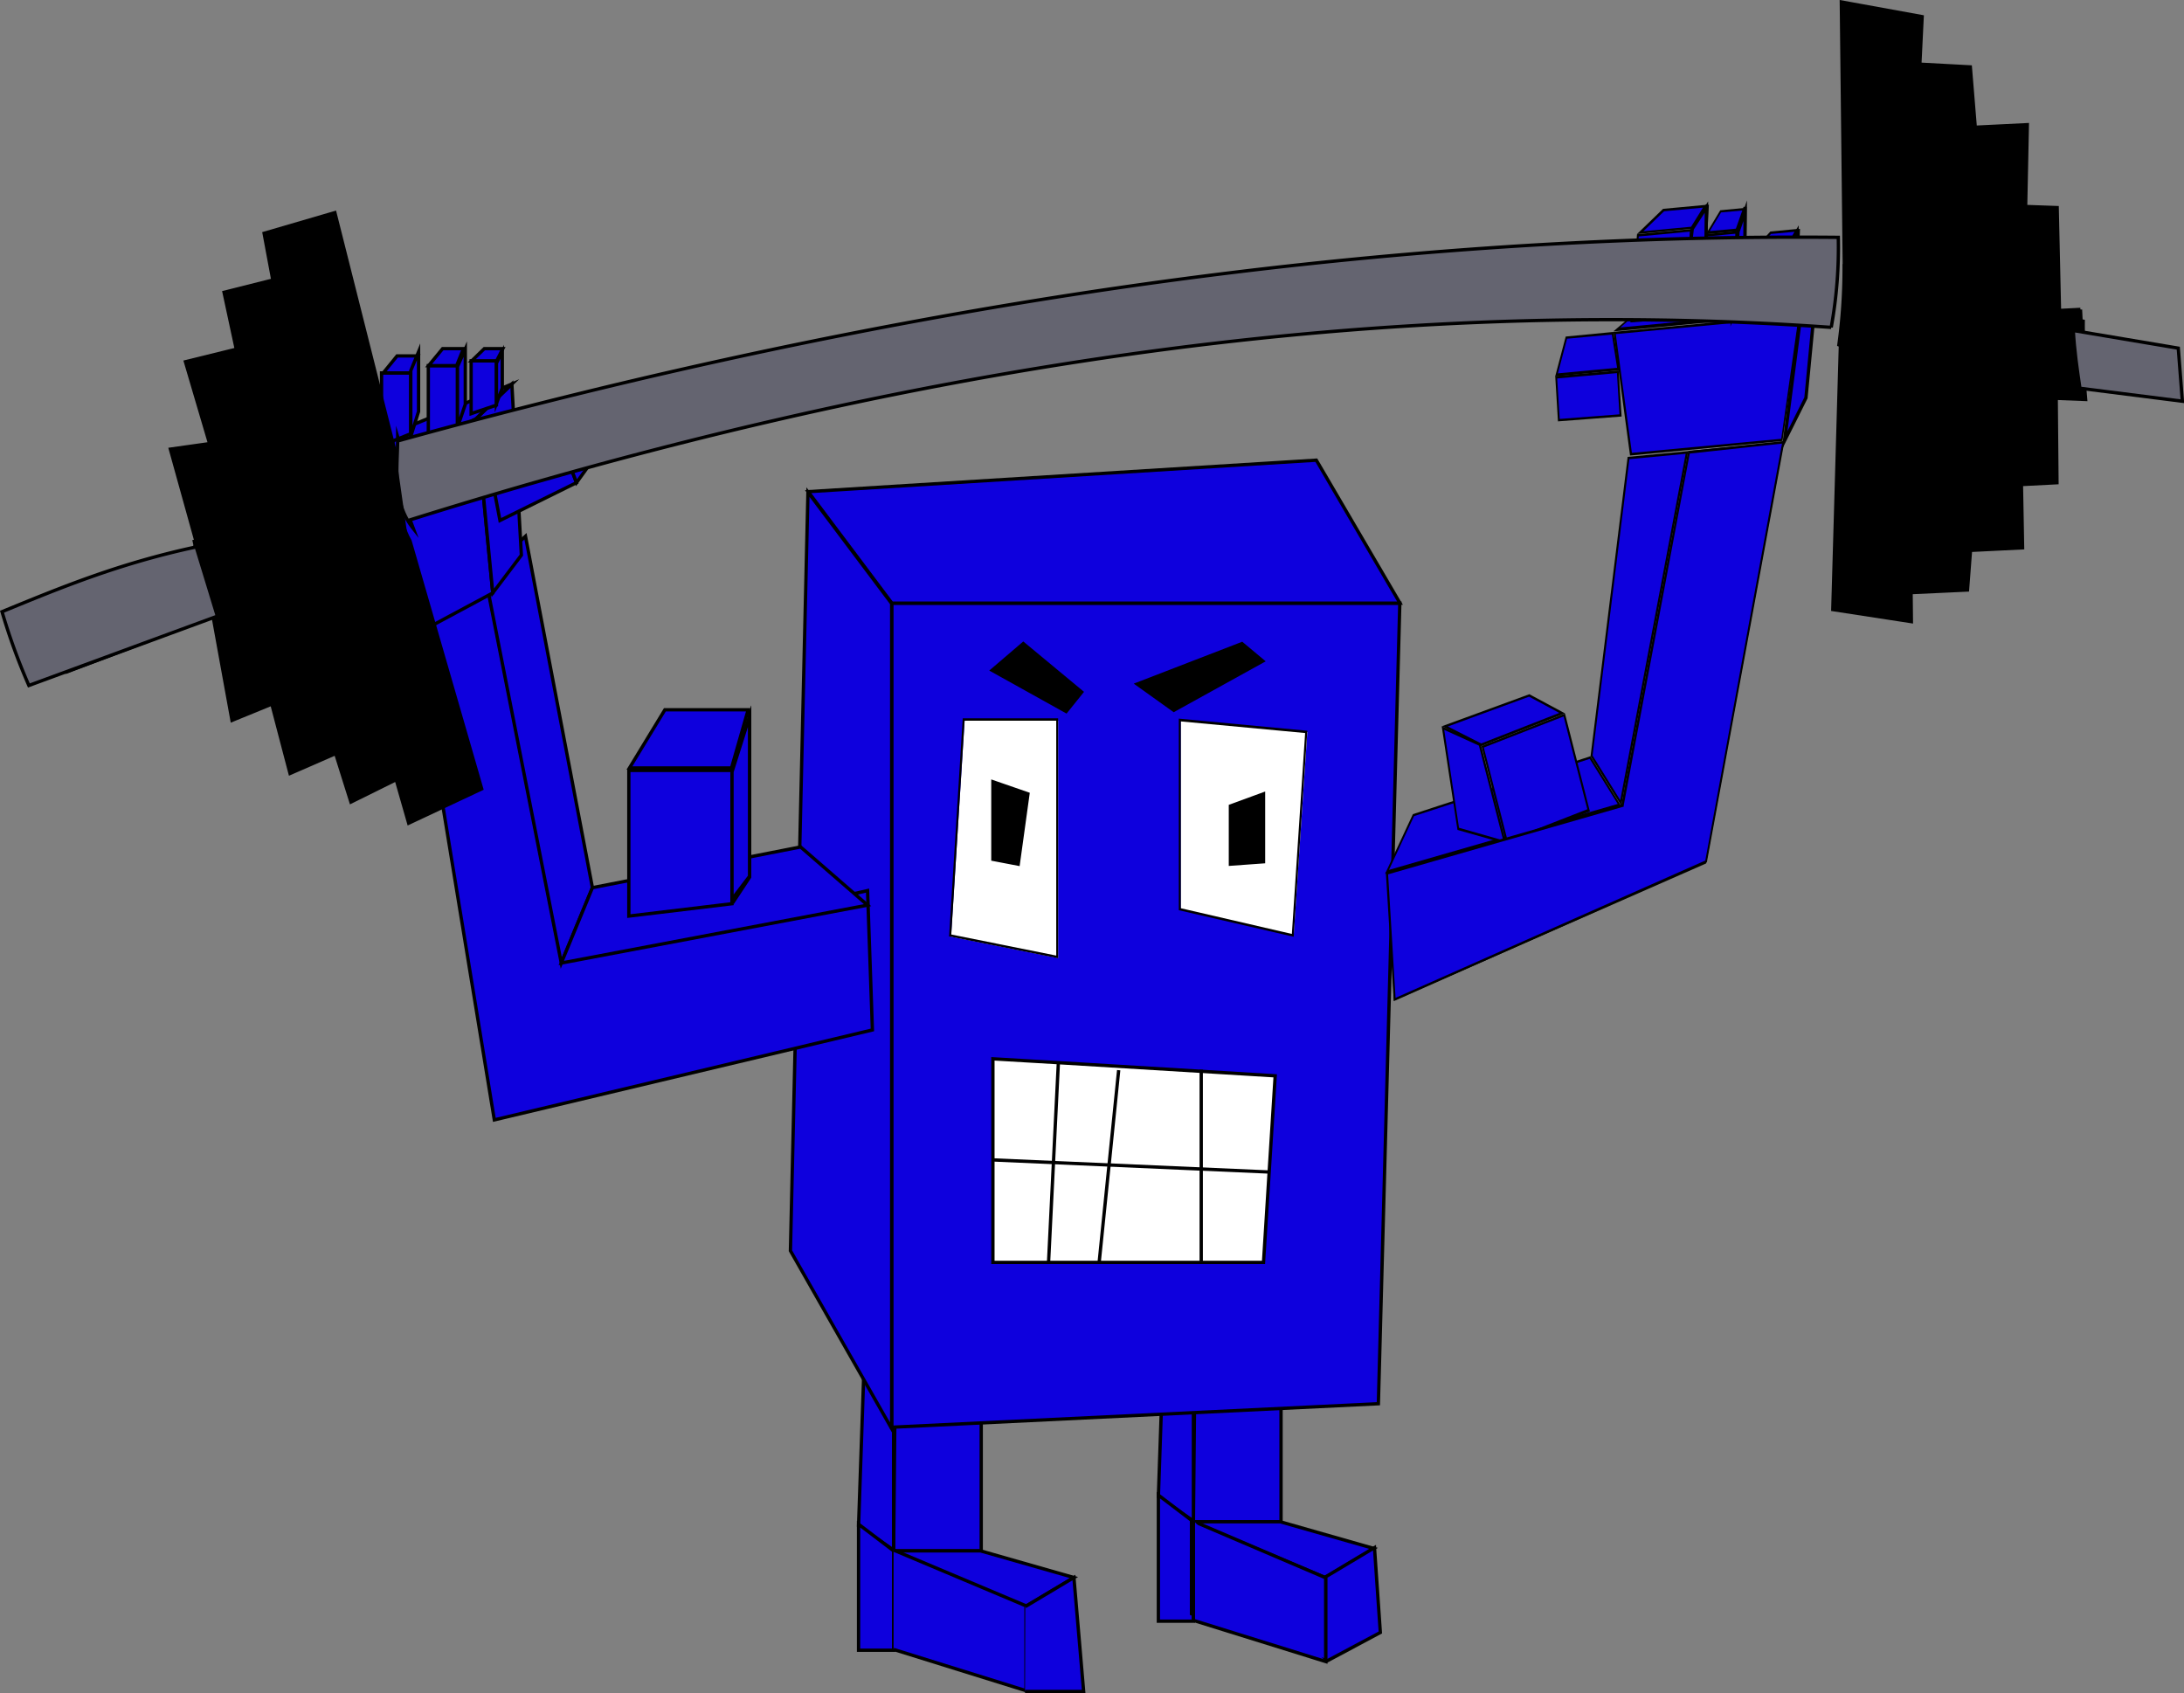 <svg id="Layer_4" data-name="Layer 4" xmlns="http://www.w3.org/2000/svg" viewBox="0 0 658.08 510.17"><rect x="0" y="0" width="658.08" height="510.17" fill="#808080" stroke="none"/><defs><style>.cls-1,.cls-3{fill:#0e00dd;}.cls-1,.cls-2,.cls-4,.cls-6,.cls-7{stroke:#000;stroke-miterlimit:10;}.cls-2{fill:none;}.cls-4,.cls-5{fill:#fff;}.cls-7{fill:#646470;}</style></defs><title>firkant</title><g id="Layer_2" data-name="Layer 2"><polygon class="cls-1" points="295.66 361.78 295.66 467.31 269.26 467.31 270.26 360.83 295.66 361.78"/><polygon class="cls-1" points="258.7 459.78 262.05 361.84 269.26 360.45 269.26 467.08 258.7 459.78"/><path class="cls-2" d="M330.18,611.41" transform="translate(-34.74 -144.33)"/><polygon class="cls-1" points="269.03 467.31 308.93 484.11 323.59 475.35 295.43 467.31 269.03 467.31"/><polygon class="cls-1" points="269.26 497.25 258.7 497.25 258.7 459.28 269.26 467.31 269.26 497.25"/><polygon class="cls-1" points="386 353.01 386 458.55 359.6 458.55 360.6 352.06 386 353.01"/><polygon class="cls-1" points="349.04 451.01 352.39 353.07 359.6 351.69 359.6 458.32 349.04 451.01"/><path class="cls-2" d="M420.52,602.65" transform="translate(-34.74 -144.33)"/><polygon class="cls-1" points="359.38 458.55 399.27 475.35 413.93 466.58 385.77 458.55 359.38 458.55"/><polygon class="cls-1" points="359.6 488.49 349.04 488.49 349.04 450.51 359.6 458.55 359.6 488.49"/><polygon class="cls-1" points="268.68 181.75 421.79 181.75 415.33 422.98 268.68 430.06 268.68 181.75"/><polygon class="cls-1" points="396.63 138.66 243.51 148.15 268.74 181.75 421.85 181.75 396.63 138.66"/><polygon class="cls-1" points="268.68 430.49 238.17 376.88 243.45 148.29 268.68 181.88 268.68 430.49"/><polyline class="cls-1" points="269.26 467.08 309.15 483.88 309.15 509.44 269.26 497.02"/><polyline class="cls-1" points="308.93 484.11 323.59 475.35 326.52 509.67 323.59 475.35 326.52 509.67 308.86 509.67"/><polygon class="cls-1" points="359.02 458.16 359.02 486.27 399.5 500.32 399.5 475.45 359.02 458.16"/><polyline class="cls-1" points="399.5 500.68 415.92 491.91 414.16 466.35 399.5 475.11 399.5 500.68 359.6 488.26 359.6 458.18"/></g><g id="Layer_3" data-name="Layer 3"><polygon class="cls-1" points="262.87 310.35 261.41 268.36 169.13 289.32 146.07 172.1 123.72 183.49 148.95 337.45 262.87 310.35"/><polygon class="cls-1" points="158.34 161.58 146.07 172.97 169.13 290.19 178.51 267.48 158.34 161.58"/><polygon class="cls-1" points="241.23 255.21 178.51 267.48 169.13 290.19 261.41 272.74 241.23 255.21"/><path d="M571.46,278.3,548.29,404l-93,40.83L454,408l69.4-20.23.35-.07.06-.44,20.12-106.34,27.57-2.63m.76-.8-28.8,2.7L523.24,387.05l-69.87,20.38,1.35,38.42,94.1-41.34,23.41-127Z" transform="translate(-34.74 -144.33)"/><polygon class="cls-3" points="425.9 245.64 479.11 228.26 487.97 242.5 417.92 262.66 425.9 245.64"/><path d="M513.74,373l8.45,13.58-68.93,19.87,7.57-16.21L513.74,373m.23-.8-53.5,17.46-8.39,18,71.16-20.45-9.27-15Z" transform="translate(-34.74 -144.33)"/><polygon class="cls-3" points="479.52 227.75 490.67 137.99 508.32 136.31 488.32 241.92 479.52 227.75"/><path d="M542.66,281.08,522.95,385.44,514.62,372l11.09-89.32,17-1.61m.76-.8L525.18,282,514,372.22l9.27,14.9,20.18-106.85Z" transform="translate(-34.74 -144.33)"/><path class="cls-4" d="M676,491.27" transform="translate(-34.74 -144.33)"/><polygon class="cls-1" points="123.96 191.82 148.48 178.67 143.43 126.16 113.87 141.06 123.96 191.82"/><polygon class="cls-1" points="157.1 167.28 148.48 178.67 143.43 126.16 154.23 115.72 157.1 167.28"/><polygon class="cls-1" points="113.87 141.06 120.38 129.66 154.23 115.72 143.43 126.16 113.87 141.06"/><polygon class="cls-1" points="148.48 145.44 150.65 156.83 173.71 145.44 169.36 134.05 148.48 145.44"/><polygon class="cls-1" points="178.75 138.43 173.71 145.44 169.36 134.05 174.41 126.16 178.75 138.43"/><polygon class="cls-1" points="148.48 145.44 155.34 135.8 174.41 126.16 169.36 134.05 148.48 145.44"/><polygon class="cls-1" points="114.97 112.37 123.78 112.37 123.78 130.7 114.97 134.21 114.97 112.37"/><polygon class="cls-1" points="119.65 107.25 115.48 112.37 123.87 112.37 125.98 107.25 119.65 107.25"/><path class="cls-2" d="M158.7,274.87" transform="translate(-34.74 -144.33)"/><polygon class="cls-1" points="126.12 124 123.78 131.5 123.78 111.68 126.12 106 126.12 124"/><polygon class="cls-1" points="129.06 110.18 137.85 110.18 137.85 128.51 129.06 132.01 129.06 110.18"/><polygon class="cls-1" points="133.37 105.06 129.15 110.18 137.59 110.18 139.65 105.06 133.37 105.06"/><polygon class="cls-1" points="140.2 121.85 137.85 128.79 137.85 110.46 140.2 105.2 140.2 121.85"/><polygon class="cls-1" points="141.96 108.72 149.59 108.72 149.59 122.08 141.96 124.64 141.96 108.72"/><polygon class="cls-1" points="145.93 105.06 142.16 108.72 149.66 108.72 151.52 105.06 145.93 105.06"/><polygon class="cls-1" points="151.35 116.93 149.59 121.58 149.59 109.43 151.35 105.98 151.35 116.93"/><polygon class="cls-3" points="486.5 100.38 542.29 95.05 536.89 132.51 491.43 136.82 486.5 100.38"/><path d="M576.68,239.81l-5.22,36.74-45,4.24L521.6,245l55.09-5.19m.7-.8-56.49,5.33,5,37.25,45.93-4.38,5.51-38.2Z" transform="translate(-34.74 -144.33)"/><polygon class="cls-3" points="501.58 87.17 546.57 86.95 542.47 94.25 487.2 99.51 501.58 87.17"/><path d="M580.73,231.35l-3.7,6.5L523,243l13.38-11.47,44.23-.15m1.3-.58-45.64.22-15.37,13.15,56.49-5.33,4.52-8Z" transform="translate(-34.74 -144.33)"/><polygon class="cls-3" points="468.9 113.67 487.44 112.06 488.26 125.14 469.66 126.6 468.9 113.67"/><path d="M521.95,256.76l.76,12.42-18,1.39-.76-12.2,18-1.61m.53-.8-19.12,1.68.82,13.66,19.18-1.46L522.48,256Z" transform="translate(-34.74 -144.33)"/><polygon class="cls-3" points="471.95 101.69 485.91 100.38 487.62 111.19 469.02 112.94 471.95 101.69"/><path d="M520.42,245.15l1.58,10-17.83,1.68,2.76-10.44,13.49-1.24m.47-.8-14.37,1.39-3.17,12,19.36-1.83-1.82-11.54Z" transform="translate(-34.74 -144.33)"/><polygon class="cls-3" points="493.54 70.87 509.56 69.34 507.33 95.56 491.6 96.73 493.54 70.87"/><path d="M543.95,214.11l-2.11,25.49-15.19,1.1,1.88-25.12,15.43-1.46m.65-.8L528,214.91l-2,26.58,16.37-1.24,2.23-26.95Z" transform="translate(-34.74 -144.33)"/><polygon class="cls-3" points="501.23 63.28 513.78 62.11 509.73 68.61 494.19 70.07 501.23 63.28"/><path d="M547.88,206.88l-3.58,5.77L529.93,214l6.22-6,11.73-1.1m1.29-.88-13.32,1.24-7.86,7.6,16.6-1.61,4.58-7.23Z" transform="translate(-34.74 -144.33)"/><polyline class="cls-1" points="505.39 96.14 513.13 85.77 514.42 61.67"/><polygon class="cls-3" points="528.68 75.62 538.71 74.67 537.42 93.37 527.62 94.1 528.68 75.62"/><path d="M573.1,219.37l-1.17,18-9.27.66,1.06-17.75,9.39-.95m.65-.8-10.56,1-1.11,19.21,10.44-.73,1.23-19.5Z" transform="translate(-34.74 -144.33)"/><polygon class="cls-3" points="533.55 70.14 541.29 69.41 538.83 73.87 529.27 74.82 533.55 70.14"/><path d="M575.45,214.18l-2.05,3.72-8.56.8,3.52-3.87,7.1-.66m1.17-.88-8.45.8-5,5.48,10.56-1,2.87-5.26Z" transform="translate(-34.74 -144.33)"/><polyline class="cls-1" points="536.31 93.88 541.17 86.43 541.88 68.97"/><polygon class="cls-3" points="514.25 70.87 523.16 70.07 522.58 95.85 513.84 96.36 514.25 70.87"/><path d="M557.62,214.76,557,239.81l-8.15.51.41-24.76,8.33-.8m.59-.8-9.5.95-.47,26.15,9.33-.58L558.2,214Z" transform="translate(-34.74 -144.33)"/><polygon class="cls-3" points="518.47 63.72 525.45 63.06 523.28 69.34 514.6 70.14 518.47 63.72"/><path d="M559.73,207.75l-1.94,5.48-7.86.73,3.4-5.62,6.39-.58m.94-.8-7.57.73-4.34,7.23,9.5-.88,2.41-7.08Z" transform="translate(-34.74 -144.33)"/><polyline class="cls-1" points="521.46 96.29 525.62 86.43 525.8 62.34"/><polygon class="cls-5" points="355.79 273.98 355.79 216.94 393.92 220.59 389.81 281.87 355.79 273.98"/><path d="M390.53,361.71,428,365.21l-4,60.54L390.53,418V361.5m-.59-.6v57.7l34.61,8,4.11-62.08-38.72-3.65Z" transform="translate(-34.74 -144.33)"/><polygon class="cls-5" points="286.57 282.24 290.67 217.17 318.83 217.17 318.83 288.67 286.57 282.24"/><path d="M353,361.5v70.77l-31.62-6.35,4-64.42H353m.59-.73H324.83l-4.11,65.73,32.85,6.57v-72.3Z" transform="translate(-34.74 -144.33)"/><polygon class="cls-6" points="299.18 235.56 299.18 258.93 306.81 260.39 309.74 239.22 299.18 235.56"/><polygon class="cls-6" points="370.75 242.87 370.75 260.39 380.72 259.67 380.72 239.22 370.75 242.87"/><polygon class="cls-6" points="308.34 193.94 298.95 201.97 321.25 214.38 325.94 208.54 308.34 193.94"/><polygon class="cls-6" points="342.66 206.13 353.69 214.02 380.5 199.19 374.22 193.94 342.66 206.13"/><polygon class="cls-4" points="299.18 319.05 299.18 380.4 319.13 380.4 380.72 380.4 384.24 324.17 319.13 320.22 299.18 319.05"/><line class="cls-2" x1="298.95" y1="349.5" x2="382.25" y2="353.15"/><line class="cls-2" x1="361.95" y1="322.34" x2="361.95" y2="380.04"/><line class="cls-2" x1="337.08" y1="322.47" x2="331.22" y2="380.17"/><line class="cls-2" x1="318.9" y1="320.28" x2="315.96" y2="380.17"/><polygon class="cls-3" points="446.73 224.97 471.37 215.41 478.7 244.18 454.12 253.75 446.73 224.97"/><path d="M505.87,360.17l7.16,28L489,397.57l-7.16-28,24.05-9.35m.41-.88-25.17,9.79,7.51,29.51,25.17-9.79-7.51-29.51Z" transform="translate(-34.74 -144.33)"/><polygon class="cls-3" points="439.39 249.81 434.82 219.35 445.9 224.39 453.41 253.75 439.39 249.81"/><path d="M469.91,364.26,480.36,369l7.33,28.56-13.32-3.8-4.46-29.51m-.76-1.1,4.75,31.26,14.67,4.16-7.68-30.16-11.73-5.26Z" transform="translate(-34.74 -144.33)"/><polygon class="cls-3" points="435.35 218.84 460.81 209.56 470.72 214.9 446.32 224.39 435.35 218.84"/><path d="M495.49,354.26l9.09,4.89-23.52,9.2L471,363.24l24.52-9m.06-.73-26.34,9.64,11.85,6,25.23-9.86-10.74-5.77Z" transform="translate(-34.74 -144.33)"/><polygon class="cls-1" points="189.48 276.04 220.57 272.31 220.57 232.14 189.48 232.14 189.48 276.04"/><polygon class="cls-1" points="200.34 213.88 189.67 231.41 220.42 231.41 225.44 213.88 200.34 213.88"/><polygon class="cls-3" points="417.92 263.17 488.96 242.72 508.91 136.24 537.36 133.24 514.07 259.59 420.27 301.22 417.92 263.17"/><path d="M571.7,277.94,548.58,403.63,455.25,445,453,407.79l70.63-20.3.35-.07L524,387l19.89-106,27.81-3m.76-.8-29,3.07L523.47,386.69l-71.16,20.45L454.72,446l94.33-41.85,23.41-127Z" transform="translate(-34.74 -144.33)"/><polygon class="cls-1" points="537.71 132.81 544.17 119.88 547.22 88.04 542.64 94.68 537.71 132.81"/><polyline class="cls-1" points="221.04 231.91 225.85 215.92 225.85 264.34 220.75 272.08 225.85 263.75 225.85 214.25"/><polygon class="cls-1" points="220.57 232.57 225.85 215.84 225.85 264.05 220.57 270.99 220.57 232.57"/><polygon class="cls-1" points="538.88 74.16 541.46 69.78 541.23 86.58 536.53 93.15 538.88 74.16"/><polygon class="cls-1" points="525.86 63.5 523.69 69.85 522.1 95.34 525.62 86.58 525.86 63.5"/><polygon class="cls-1" points="514.18 62.4 509.9 68.97 506.85 95.34 513.89 85.84 514.18 62.4"/></g><g id="Layer_2-2" data-name="Layer 2"><path class="cls-6" d="M89.68,314c-7.26,6.09-22.8,11-37,16.16L55,346.73l43.95-16.66c-2.25-6.91-3.25-14-4.25-21.09,1,7.09,2,14.18,4.25,21.09l5.7,31.32,12-4.91,5.49,20.91,13.75-6,4.6,14.61,13.64-6.75,3.76,13.12,22-10.34-21.6-74.7c-4.31-7.58-3.54-16.53-3.94-24.75L135.64,208.4l-21.32,6.23,2.63,14.09-14.7,3.69,3.69,17.15-15.32,3.77L97.9,278l-11.82,1.67,7.74,27.82c-.24,2.36-1.71,4.5-4.15,6.53" transform="translate(-34.74 -144.33)"/><path class="cls-7" d="M154.92,277.11l-.35-1.15c0,9.23-1.89,19.39,4.74,27.69l-1-2.67c144.38-45.24,287.31-68,428.21-58a134.54,134.54,0,0,0,2.13-27.13C447.44,214.54,302.65,236.3,154.92,277.11Z" transform="translate(-34.74 -144.33)"/><path class="cls-6" d="M661.6,237.56l-6.3.33-.7-31-9.5-.34.51-24.65-15.69.77-1.49-18.18-15.21-.82.7-14.32-24.35-4.43.9,79.48h-.06a169.66,169.66,0,0,1-1.58,23.84c.14.06.32,0,.46.1L587,328l23.67,3.64-.09-8.74,17-.79.91-11.94,15.69-.77-.35-19.07,10.71-.55-.23-25.43,8.87.35-.47-5.56.66.15c-.47-6-1-12.15-.92-18.18l-.66-.15-.16-3.35" transform="translate(-34.74 -144.33)"/><path class="cls-7" d="M691.1,249.24l-31.64-5.32c.32,5.82,1.13,11.57,2,17.4l30.87,3.91Z" transform="translate(-34.74 -144.33)"/><line class="cls-2" x1="58.43" y1="162.64" x2="63.52" y2="185.22"/><line class="cls-2" x1="122.11" y1="160.28" x2="119.1" y2="139.02"/><path class="cls-7" d="M93.86,309.13c-23.34,5-40.89,12.29-58.51,19.52a186,186,0,0,0,8.09,22.23L100.23,330C96.91,319.06,94.21,310.28,93.86,309.13Z" transform="translate(-34.74 -144.33)"/></g></svg>

